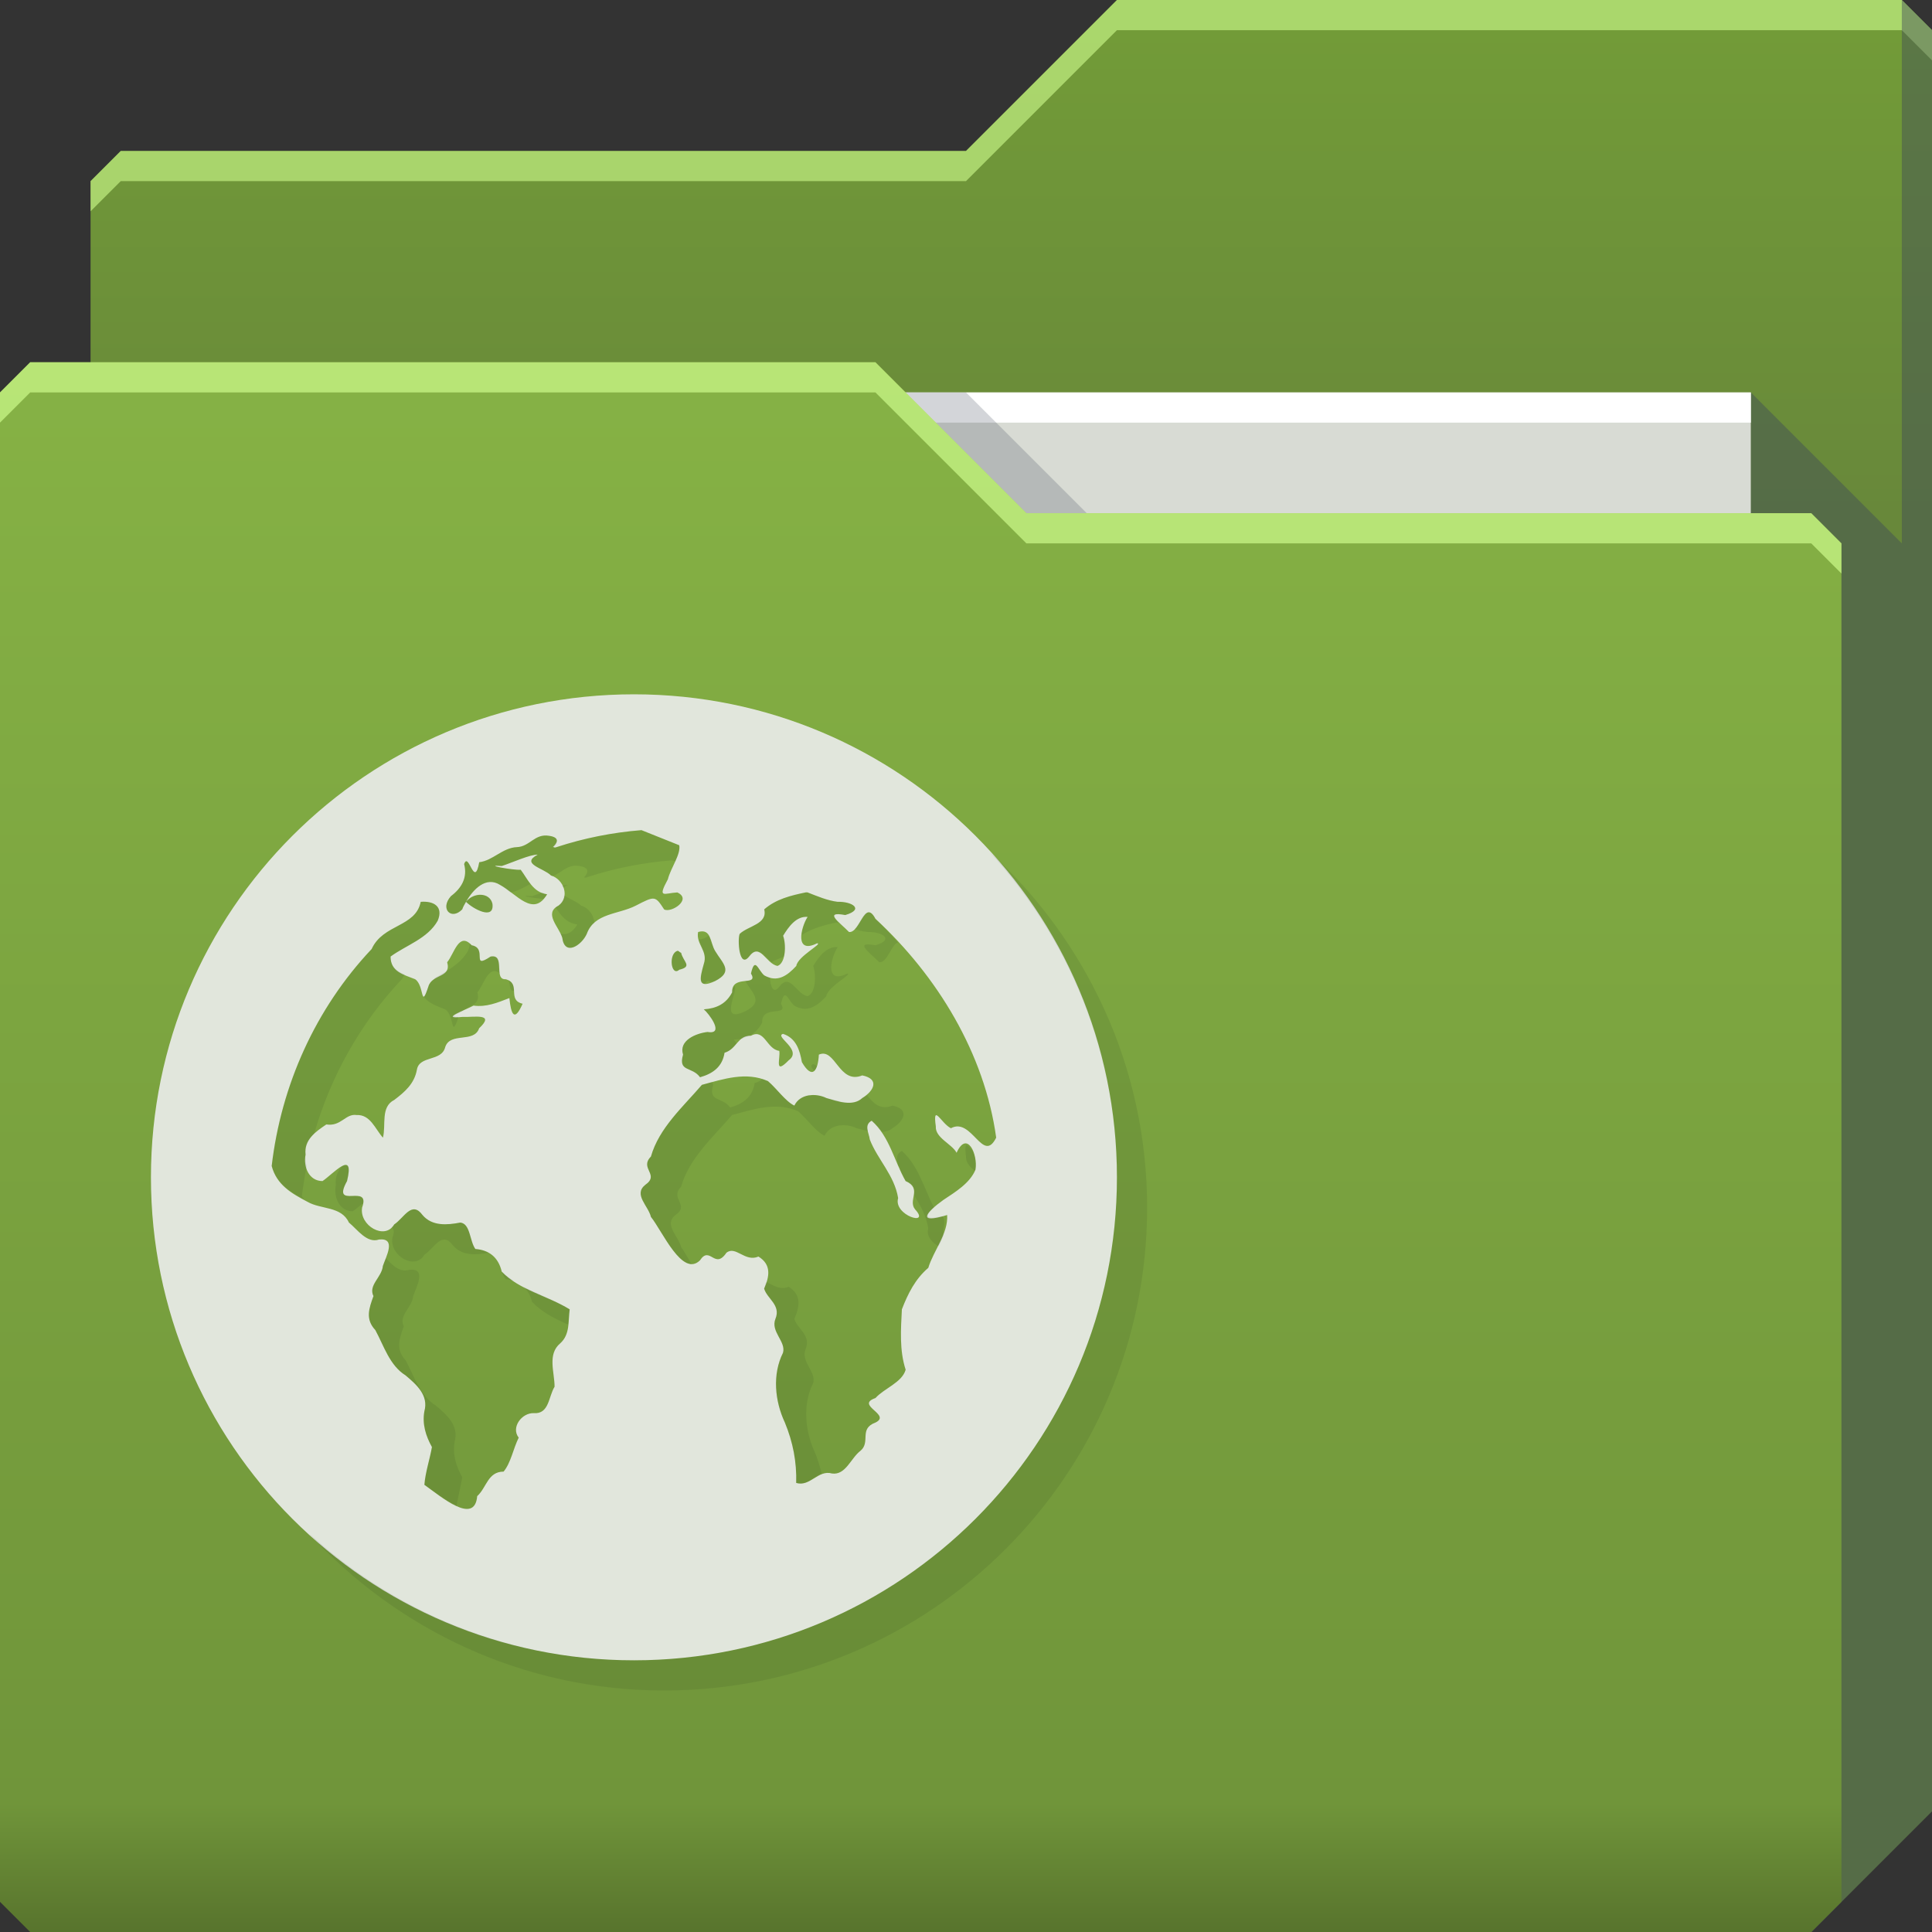<?xml version="1.0" encoding="UTF-8" standalone="no"?>
<!-- Created with Inkscape (http://www.inkscape.org/) -->

<svg
   xmlns:dc="http://purl.org/dc/elements/1.1/"
   xmlns:cc="http://creativecommons.org/ns#"
   xmlns:rdf="http://www.w3.org/1999/02/22-rdf-syntax-ns#"
   xmlns:svg="http://www.w3.org/2000/svg"
   xmlns="http://www.w3.org/2000/svg"
   xmlns:xlink="http://www.w3.org/1999/xlink"
   xmlns:sodipodi="http://sodipodi.sourceforge.net/DTD/sodipodi-0.dtd"
   xmlns:inkscape="http://www.inkscape.org/namespaces/inkscape"
   id="svg13094"
   height="64"
   width="64"
   version="1.1"
   inkscape:version="0.48.3.1 r9886"
   sodipodi:docname="folder-remote.svg"
   inkscape:export-filename="folder.png"
   inkscape:export-xdpi="90"
   inkscape:export-ydpi="90">
  <rect width="100%" height="100%" fill="#333333" stroke="none"/>
  <sodipodi:namedview
     pagecolor="#ffffff"
     bordercolor="#666666"
     borderopacity="1"
     objecttolerance="10"
     gridtolerance="10"
     guidetolerance="10"
     inkscape:pageopacity="0"
     inkscape:pageshadow="2"
     inkscape:window-width="1920"
     inkscape:window-height="1023"
     id="namedview46"
     showgrid="true"
     inkscape:snap-bbox="true"
     inkscape:bbox-paths="true"
     inkscape:bbox-nodes="true"
     inkscape:snap-bbox-edge-midpoints="true"
     inkscape:snap-bbox-midpoints="true"
     inkscape:snap-nodes="true"
     inkscape:object-paths="true"
     inkscape:snap-intersection-paths="true"
     inkscape:object-nodes="true"
     inkscape:snap-smooth-nodes="true"
     inkscape:snap-midpoints="true"
     inkscape:snap-object-midpoints="true"
     inkscape:snap-center="true"
     fit-margin-top="0"
     fit-margin-left="0"
     fit-margin-right="0"
     fit-margin-bottom="0"
     inkscape:zoom="14.75"
     inkscape:cx="30.51319"
     inkscape:cy="25.275399"
     inkscape:window-x="-10"
     inkscape:window-y="35"
     inkscape:window-maximized="1"
     inkscape:current-layer="svg13094"
     showguides="true"
     inkscape:guide-bbox="true"
     inkscape:snap-page="true"
     inkscape:snap-global="true">
    <inkscape:grid
       type="xygrid"
       id="grid3023"
       empspacing="5"
       visible="true"
       enabled="true"
       snapvisiblegridlinesonly="true"
       originx="-80px"
       originy="-75px" />
  </sodipodi:namedview>
  <defs
     id="defs11">
    <linearGradient
       id="linearGradient3841-4-5">
      <stop
         style="stop-color:#a17c48;stop-opacity:1;"
         offset="0"
         id="stop3843-9-0" />
      <stop
         style="stop-color:#be965e;stop-opacity:1;"
         offset="1"
         id="stop3845-3-09" />
    </linearGradient>
    <linearGradient
       inkscape:collect="always"
       xlink:href="#linearGradient3969-5"
       id="linearGradient3918-4"
       gradientUnits="userSpaceOnUse"
       x1="29.875"
       y1="64.082"
       x2="29.875"
       y2="12.082" />
    <linearGradient
       id="linearGradient3969-5">
      <stop
         style="stop-color:#b3915e;stop-opacity:1;"
         offset="0"
         id="stop3971-0" />
      <stop
         id="stop3977-5"
         offset="0.082"
         style="stop-color:#caa36b;stop-opacity:1;" />
      <stop
         style="stop-color:#d0a973;stop-opacity:1;"
         offset="0.49"
         id="stop3979-9" />
      <stop
         id="stop3981-0"
         offset="0.511"
         style="stop-color:#c9a16b;stop-opacity:1;" />
      <stop
         style="stop-color:#c79e65;stop-opacity:1;"
         offset="1"
         id="stop3973-8" />
    </linearGradient>
    <linearGradient
       y2="32.976"
       x2="77.278"
       y1="48.976"
       x1="77.278"
       gradientTransform="translate(-33.625,-31.894)"
       gradientUnits="userSpaceOnUse"
       id="linearGradient3100"
       xlink:href="#linearGradient3841-4-5"
       inkscape:collect="always" />
    <linearGradient
       inkscape:collect="always"
       xlink:href="#linearGradient4069"
       id="linearGradient3950-5"
       gradientUnits="userSpaceOnUse"
       x1="21.296"
       y1="64"
       x2="21.296"
       y2="12" />
    <linearGradient
       id="linearGradient4069">
      <stop
         offset="0"
         style="stop-color:#aab7bc;stop-opacity:1"
         id="stop4071" />
      <stop
         id="stop4073"
         style="stop-color:#c5cfd2;stop-opacity:1"
         offset="0.057" />
      <stop
         offset="0.491"
         style="stop-color:#dae1e1;stop-opacity:1"
         id="stop4075" />
      <stop
         offset="0.513"
         style="stop-color:#c2d0d4;stop-opacity:1"
         id="stop4077" />
      <stop
         offset="1"
         style="stop-color:#c8d3d7;stop-opacity:1"
         id="stop4079" />
    </linearGradient>
    <linearGradient
       inkscape:collect="always"
       xlink:href="#linearGradient3976"
       id="linearGradient3918-7-0"
       gradientUnits="userSpaceOnUse"
       x1="29.875"
       y1="64.082"
       x2="29.875"
       y2="12.082" />
    <linearGradient
       id="linearGradient3976">
      <stop
         id="stop3978"
         offset="0"
         style="stop-color:#4572a6;stop-opacity:1;" />
      <stop
         style="stop-color:#5486be;stop-opacity:1;"
         offset="0.082"
         id="stop3980" />
      <stop
         id="stop3982"
         offset="0.49"
         style="stop-color:#5f92cc;stop-opacity:1;" />
      <stop
         style="stop-color:#5486be;stop-opacity:1;"
         offset="0.511"
         id="stop3984" />
      <stop
         id="stop3986"
         offset="1"
         style="stop-color:#568cc9;stop-opacity:1" />
    </linearGradient>
    <linearGradient
       id="linearGradient3988">
      <stop
         id="stop3990"
         offset="0"
         style="stop-color:#476d9b;stop-opacity:1;" />
      <stop
         id="stop3992"
         offset="1"
         style="stop-color:#4a7cba;stop-opacity:1" />
    </linearGradient>
    <linearGradient
       y2="32.976"
       x2="77.278"
       y1="48.976"
       x1="77.278"
       gradientTransform="translate(-33.625,-31.894)"
       gradientUnits="userSpaceOnUse"
       id="linearGradient4701"
       xlink:href="#linearGradient3988"
       inkscape:collect="always" />
    <linearGradient
       id="linearGradient4069-4">
      <stop
         offset="0"
         style="stop-color:#aab7bc;stop-opacity:1"
         id="stop4071-4" />
      <stop
         id="stop4073-1"
         style="stop-color:#c5cfd2;stop-opacity:1"
         offset="0.057" />
      <stop
         offset="0.491"
         style="stop-color:#dae1e1;stop-opacity:1"
         id="stop4075-9" />
      <stop
         offset="0.513"
         style="stop-color:#c2d0d4;stop-opacity:1"
         id="stop4077-8" />
      <stop
         offset="1"
         style="stop-color:#c8d3d7;stop-opacity:1"
         id="stop4079-8" />
    </linearGradient>
    <linearGradient
       y2="32.976"
       x2="77.278"
       y1="48.976"
       x1="77.278"
       gradientTransform="translate(-33.625,-31.894)"
       gradientUnits="userSpaceOnUse"
       id="linearGradient3077"
       xlink:href="#linearGradient3841-4-0"
       inkscape:collect="always" />
    <linearGradient
       id="linearGradient3841-4-0">
      <stop
         style="stop-color:#667d45;stop-opacity:1;"
         offset="0"
         id="stop3843-9-6" />
      <stop
         style="stop-color:#6f8b48;stop-opacity:1;"
         offset="1"
         id="stop3845-3-6" />
    </linearGradient>
    <linearGradient
       inkscape:collect="always"
       xlink:href="#linearGradient3969-5-7"
       id="linearGradient3918"
       gradientUnits="userSpaceOnUse"
       x1="29.875"
       y1="64.082"
       x2="29.875"
       y2="12.082" />
    <linearGradient
       id="linearGradient3969-5-7">
      <stop
         style="stop-color:#6b804b;stop-opacity:1;"
         offset="0"
         id="stop3971-7" />
      <stop
         id="stop3977-5-0"
         offset="0.082"
         style="stop-color:#7e9a55;stop-opacity:1;" />
      <stop
         style="stop-color:#83a354;stop-opacity:1;"
         offset="0.49"
         id="stop3979-3" />
      <stop
         id="stop3981-0-2"
         offset="0.511"
         style="stop-color:#7d9c50;stop-opacity:1;" />
      <stop
         style="stop-color:#79974e;stop-opacity:1;"
         offset="1"
         id="stop3973-3" />
    </linearGradient>
    <linearGradient
       inkscape:collect="always"
       xlink:href="#linearGradient4069-9"
       id="linearGradient3950-5-5"
       gradientUnits="userSpaceOnUse"
       x1="21.296"
       y1="64"
       x2="21.296"
       y2="12" />
    <linearGradient
       id="linearGradient4069-9">
      <stop
         offset="0"
         style="stop-color:#b3bcaa;stop-opacity:1"
         id="stop4071-3" />
      <stop
         id="stop4073-8"
         style="stop-color:#ccd2c5;stop-opacity:1"
         offset="0.057" />
      <stop
         offset="0.491"
         style="stop-color:#dee1da;stop-opacity:1"
         id="stop4075-9-0" />
      <stop
         offset="0.513"
         style="stop-color:#cbd4c2;stop-opacity:1"
         id="stop4077-9" />
      <stop
         offset="1"
         style="stop-color:#cfd7c8;stop-opacity:1"
         id="stop4079-5" />
    </linearGradient>
    <linearGradient
       y2="32.976"
       x2="77.278"
       y1="48.976"
       x1="77.278"
       gradientTransform="translate(-33.625,-31.894)"
       gradientUnits="userSpaceOnUse"
       id="linearGradient4010"
       xlink:href="#linearGradient3841-4-0"
       inkscape:collect="always" />
    <linearGradient
       id="linearGradient4069-9-4">
      <stop
         offset="0"
         style="stop-color:#b3bcaa;stop-opacity:1"
         id="stop4071-3-1" />
      <stop
         id="stop4073-8-4"
         style="stop-color:#ccd2c5;stop-opacity:1"
         offset="0.057" />
      <stop
         offset="0.491"
         style="stop-color:#dee1da;stop-opacity:1"
         id="stop4075-9-0-7" />
      <stop
         offset="0.513"
         style="stop-color:#cbd4c2;stop-opacity:1"
         id="stop4077-9-4" />
      <stop
         offset="1"
         style="stop-color:#cfd7c8;stop-opacity:1"
         id="stop4079-5-6" />
    </linearGradient>
    <linearGradient
       gradientTransform="translate(-5.375,-25.082)"
       y2="12"
       x2="21.296"
       y1="64"
       x1="21.296"
       gradientUnits="userSpaceOnUse"
       id="linearGradient3109"
       xlink:href="#linearGradient4069-9-4"
       inkscape:collect="always" />
    <linearGradient
       inkscape:collect="always"
       xlink:href="#linearGradient3791"
       id="linearGradient3097"
       gradientUnits="userSpaceOnUse"
       gradientTransform="translate(-33,-31.976)"
       x1="77.278"
       y1="48.976"
       x2="77.278"
       y2="32.976" />
    <linearGradient
       id="linearGradient3791">
      <stop
         id="stop3793"
         offset="0"
         style="stop-color:#68883a;stop-opacity:1" />
      <stop
         id="stop3795"
         offset="1"
         style="stop-color:#729b38;stop-opacity:1" />
    </linearGradient>
    <linearGradient
       inkscape:collect="always"
       xlink:href="#linearGradient3783"
       id="linearGradient3089"
       gradientUnits="userSpaceOnUse"
       x1="29.875"
       y1="64.082"
       x2="29.875"
       y2="12.082" />
    <linearGradient
       id="linearGradient3783">
      <stop
         id="stop3785"
         offset="0"
         style="stop-color:#58742d;stop-opacity:1" />
      <stop
         style="stop-color:#70953a;stop-opacity:1"
         offset="0.082"
         id="stop3787" />
      <stop
         id="stop3789"
         offset="1"
         style="stop-color:#86b245;stop-opacity:1" />
    </linearGradient>
    <linearGradient
       y2="32.976"
       x2="77.278"
       y1="48.976"
       x1="77.278"
       gradientTransform="translate(-33.625,-31.894)"
       gradientUnits="userSpaceOnUse"
       id="linearGradient4469"
       xlink:href="#linearGradient3791"
       inkscape:collect="always" />
    <linearGradient
       inkscape:collect="always"
       xlink:href="#linearGradient3783"
       id="linearGradient3120"
       gradientUnits="userSpaceOnUse"
       x1="29.875"
       y1="64.082"
       x2="29.875"
       y2="12.082"
       gradientTransform="translate(0.625,-0.082)" />
    <linearGradient
       inkscape:collect="always"
       xlink:href="#linearGradient3791"
       id="linearGradient3128"
       gradientUnits="userSpaceOnUse"
       gradientTransform="translate(-33,-31.976)"
       x1="77.278"
       y1="48.976"
       x2="77.278"
       y2="32.976" />
  </defs>
  <path
     sodipodi:nodetypes="cccccccccc"
     inkscape:connector-curvature="0"
     id="path3833"
     d="m 3,6 -10e-8,58 L 60,64 64,60 64,1 63,0 37,0 32,5 4,5 z"
     style="fill:url(#linearGradient3128);fill-opacity:1;fill-rule:nonzero;stroke:none" />
  <path
     inkscape:connector-curvature="0"
     id="path3800"
     d="M 37,0 32,5 4,5 3,6 3,7 4,6 32,6 37,1 63,1 64,2 64,1 63,0 37,0 z"
     style="color:#000000;fill:#d1ff8f;fill-opacity:0.595;fill-rule:nonzero;stroke:none;stroke-width:1;marker:none;visibility:visible;display:inline;overflow:visible;enable-background:accumulate" />
  <path
     style="fill:#d8dbd4;fill-opacity:1;fill-rule:nonzero"
     inkscape:connector-curvature="0"
     id="path3920"
     d="m 7,13 51,0 0,31 -51,0 z"
     sodipodi:nodetypes="ccccc" />
  <path
     style="fill:#3e4959;fill-opacity:0.432"
     inkscape:connector-curvature="0"
     d="m 58,13 0,51 2,0 4,-4 0,-59 -1,-1 0,18 z"
     id="path3802"
     sodipodi:nodetypes="cccccccc" />
  <path
     sodipodi:nodetypes="ccccc"
     style="fill:#ffffff;fill-opacity:1;fill-rule:nonzero"
     d="m 7,13 51,0 0,1 -51,0 z"
     id="path4253"
     inkscape:connector-curvature="0" />
  <path
     sodipodi:nodetypes="ccccc"
     inkscape:connector-curvature="0"
     id="path3982"
     d="m 30,13 4,4 2,0 -4,-4 z"
     style="color:#000000;fill:#3e4959;fill-opacity:0.23;fill-rule:nonzero;stroke-width:1;stroke-linecap:butt;stroke-linejoin:miter;stroke-miterlimit:4;stroke-opacity:1;stroke-dasharray:none;stroke-dashoffset:0;marker:none;visibility:visible;display:inline;overflow:visible;enable-background:accumulate" />
  <path
     inkscape:export-ydpi="90"
     inkscape:export-xdpi="90"
     sodipodi:nodetypes="ccccccccccc"
     style="fill:url(#linearGradient3120);fill-opacity:1;fill-rule:nonzero"
     inkscape:connector-curvature="0"
     d="m 0,13 0,50 1,1 59,0 1,-1 0,-45 -1,-1 -26,1e-6 -5,-5 L 1,12 z"
     id="path3916" />
  <path
     inkscape:connector-curvature="0"
     id="path3046"
     d="m 1,12 -1,1 0,1 1,-1 28,0 5,5 26,0 1,1 0,-1 -1,-1 -26,0 -5,-5 -28,0 z"
     style="fill:#d1ff8f;fill-opacity:0.666;fill-rule:nonzero" />
  <path
     id="path3017"
     d="M 21,23 C 12.163,23 5,30.163 5,39 5,47.837 12.163,55 21,55 29.837,55 37,47.837 37,39 37,30.163 29.837,23 21,23 z m 0.25,4.5 c 0.413,0.162 0.837,0.338 1.25,0.5 0.061,0.294 -0.288,0.767 -0.375,1.125 -0.361,0.666 -0.118,0.459 0.312,0.438 C 22.94,29.794 22.229,30.256 22,30.125 21.702,29.666 21.691,29.677 21.062,30 c -0.575,0.296 -1.377,0.242 -1.625,0.938 -0.172,0.382 -0.733,0.748 -0.812,0.125 C 18.522,30.705 18,30.259 18.5,30 c 0.389,-0.282 0.178,-0.872 -0.25,-1 -0.238,-0.243 -1.024,-0.381 -0.438,-0.688 -0.234,-0.015 -0.858,0.267 -1.188,0.375 -0.67,-0.049 0.376,0.145 0.625,0.125 0.226,0.295 0.404,0.754 0.875,0.812 -0.459,0.776 -1.011,-0.014 -1.562,-0.312 -0.459,-0.289 -0.882,0.135 -1.125,0.562 0.246,-0.319 0.785,-0.323 0.875,0.062 0.074,0.568 -0.653,0.165 -0.875,-0.062 -0.048,0.086 -0.097,0.163 -0.125,0.25 -0.361,0.374 -0.75,-0.015 -0.375,-0.438 0.349,-0.261 0.557,-0.612 0.438,-1.062 0.15,-0.438 0.338,0.838 0.5,-0.062 0.454,-0.052 0.767,-0.48 1.25,-0.5 0.423,-0.015 0.589,-0.456 1.062,-0.375 0.393,0.055 0.256,0.255 0.125,0.375 0.039,-0.015 0.035,0.036 0.125,0 0.91,-0.299 1.859,-0.487 2.812,-0.562 z m 5.438,2.062 0.062,0 c 0.314,0.122 0.662,0.273 1,0.312 0.473,-0.015 0.895,0.249 0.25,0.438 -0.755,-0.141 -0.165,0.26 0.125,0.562 0.362,0.044 0.519,-1.12 0.875,-0.438 2.051,1.896 3.615,4.461 4,7.25 -0.441,0.887 -0.805,-0.69 -1.5,-0.312 -0.321,-0.157 -0.609,-0.85 -0.5,-0.062 -0.026,0.382 0.535,0.581 0.688,0.875 0.346,-0.764 0.715,0.057 0.625,0.562 -0.184,0.447 -0.666,0.737 -1.062,1 -0.572,0.41 -0.903,0.814 0.125,0.5 0.038,0.619 -0.45,1.172 -0.625,1.75 -0.434,0.372 -0.672,0.85 -0.875,1.375 -0.033,0.663 -0.086,1.351 0.125,2 -0.118,0.422 -0.71,0.615 -1,0.938 -0.69,0.238 0.545,0.547 0,0.812 -0.562,0.207 -0.146,0.646 -0.5,0.938 -0.317,0.241 -0.486,0.81 -0.938,0.75 -0.462,-0.135 -0.724,0.451 -1.188,0.312 0.02,-0.699 -0.109,-1.356 -0.375,-2 -0.334,-0.712 -0.421,-1.595 -0.062,-2.312 0.108,-0.373 -0.421,-0.699 -0.25,-1.125 0.188,-0.457 -0.278,-0.663 -0.375,-1 0.179,-0.405 0.245,-0.795 -0.188,-1.062 -0.449,0.195 -0.754,-0.374 -1.062,-0.125 -0.387,0.573 -0.546,-0.251 -0.875,0.25 -0.586,0.578 -1.248,-0.974 -1.625,-1.438 -0.086,-0.368 -0.588,-0.743 -0.188,-1.062 0.491,-0.342 -0.204,-0.539 0.188,-0.938 0.267,-0.946 1.066,-1.649 1.688,-2.375 0.724,-0.195 1.461,-0.445 2.188,-0.125 0.294,0.25 0.585,0.677 0.875,0.812 0.188,-0.392 0.71,-0.423 1.062,-0.25 0.367,0.108 0.875,0.294 1.188,0 0.395,-0.243 0.578,-0.631 0,-0.75 -0.774,0.313 -0.89,-0.933 -1.438,-0.688 -0.028,0.529 -0.211,0.851 -0.562,0.25 -0.07,-0.401 -0.194,-0.799 -0.625,-0.938 -0.303,0.084 0.664,0.53 0.188,0.875 -0.493,0.506 -0.269,-0.057 -0.312,-0.312 -0.42,-0.052 -0.489,-0.752 -0.938,-0.5 -0.449,-0.015 -0.466,0.443 -0.875,0.562 -0.071,0.457 -0.375,0.689 -0.812,0.812 -0.268,-0.369 -0.733,-0.161 -0.562,-0.75 -0.152,-0.473 0.436,-0.708 0.812,-0.75 0.588,0.1 0.025,-0.631 -0.125,-0.75 0.416,-0.028 0.738,-0.179 0.938,-0.562 -0.023,-0.617 0.895,-0.168 0.625,-0.625 0.131,-0.576 0.23,-0.115 0.438,0.062 0.435,0.248 0.761,0.014 1.062,-0.312 0.048,-0.323 0.903,-0.75 0.688,-0.75 -0.744,0.372 -0.546,-0.518 -0.312,-0.875 -0.376,-0.033 -0.634,0.332 -0.812,0.625 0.105,0.287 0.09,0.91 -0.188,1 -0.383,-0.073 -0.575,-0.795 -0.938,-0.312 -0.339,0.426 -0.388,-0.592 -0.312,-0.75 0.282,-0.269 0.933,-0.323 0.812,-0.812 0.39,-0.341 0.881,-0.459 1.375,-0.562 z m -12.75,0.312 c 0.44,-0.035 0.756,0.163 0.562,0.625 -0.332,0.594 -1.047,0.81 -1.562,1.188 0,0.506 0.428,0.596 0.812,0.75 0.312,0.2 0.177,1.032 0.438,0.25 0.118,-0.434 0.775,-0.284 0.625,-0.812 0.233,-0.276 0.384,-1.025 0.812,-0.562 0.543,0.1 -0.042,0.817 0.625,0.375 0.509,-0.1 0.083,0.778 0.5,0.75 0.525,0.138 0.031,0.687 0.562,0.812 -0.274,0.625 -0.384,0.348 -0.438,-0.188 -0.393,0.152 -0.76,0.307 -1.188,0.25 -0.289,0.158 -1.145,0.455 -0.375,0.375 0.39,0.016 1.107,-0.137 0.562,0.375 -0.174,0.505 -0.956,0.113 -1.125,0.625 -0.121,0.49 -0.855,0.266 -0.938,0.75 -0.084,0.462 -0.398,0.733 -0.75,1 -0.461,0.232 -0.266,0.833 -0.375,1.25 -0.261,-0.292 -0.416,-0.773 -0.875,-0.75 -0.365,-0.055 -0.512,0.388 -1,0.312 -0.364,0.246 -0.744,0.509 -0.688,1 -0.08,0.409 0.115,0.875 0.562,0.875 0.367,-0.247 1.071,-1.07 0.812,0 -0.544,0.981 0.802,0.042 0.5,0.875 -0.103,0.6 0.756,1.096 1.062,0.562 0.327,-0.217 0.58,-0.797 0.938,-0.312 0.316,0.376 0.816,0.333 1.25,0.25 0.337,0.032 0.307,0.605 0.5,0.875 0.457,0.035 0.762,0.273 0.875,0.75 0.578,0.61 1.519,0.798 2.25,1.25 -0.051,0.401 0.015,0.83 -0.312,1.125 -0.434,0.362 -0.188,0.956 -0.188,1.438 -0.203,0.33 -0.179,0.913 -0.688,0.875 -0.399,-0.015 -0.765,0.477 -0.5,0.812 -0.182,0.364 -0.256,0.827 -0.5,1.125 -0.526,0.001 -0.562,0.531 -0.875,0.812 -0.083,0.977 -1.201,0.015 -1.75,-0.375 0.031,-0.411 0.176,-0.831 0.25,-1.25 -0.205,-0.373 -0.327,-0.762 -0.25,-1.188 0.144,-0.525 -0.256,-0.877 -0.625,-1.188 -0.527,-0.329 -0.716,-0.976 -1,-1.5 -0.336,-0.357 -0.213,-0.712 -0.062,-1.125 -0.179,-0.364 0.276,-0.621 0.312,-1 0.1,-0.3 0.459,-0.933 -0.125,-0.875 -0.403,0.14 -0.718,-0.332 -1,-0.562 -0.253,-0.548 -0.925,-0.426 -1.375,-0.688 C 9.658,39.534 9.167,39.253 9,38.625 c 0.314,-2.68 1.455,-5.221 3.312,-7.188 0.378,-0.833 1.454,-0.718 1.625,-1.562 z m 9.188,1 c 0.442,-0.129 0.394,0.347 0.562,0.625 0.25,0.419 0.622,0.681 0,1 -0.598,0.28 -0.509,-0.083 -0.375,-0.562 0.151,-0.438 -0.265,-0.652 -0.188,-1.062 z M 22.438,31.5 c 0.044,-0.015 0.062,0.044 0.125,0.062 0.071,0.304 0.391,0.451 -0.062,0.562 -0.271,0.239 -0.369,-0.528 -0.062,-0.625 z m 6.438,5.625 c -0.268,0.143 -0.089,0.405 -0.062,0.625 0.257,0.662 0.814,1.18 0.938,1.938 -0.168,0.576 1.092,0.95 0.562,0.375 C 30.062,39.756 30.564,39.374 30,39.125 c -0.38,-0.664 -0.531,-1.473 -1.125,-2 z"
     style="color:#000000;fill:#e1e6dc;fill-opacity:1;fill-rule:nonzero;stroke:none;stroke-width:1;marker:none;visibility:visible;display:inline;overflow:visible;enable-background:accumulate"
     inkscape:connector-curvature="0" />
  <path
     inkscape:connector-curvature="0"
     id="path5619"
     d="m 21.25,27.5 c -0.953,0.076 -1.903,0.263 -2.812,0.562 -0.045,0.018 -0.079,0.006 -0.094,0 0.125,-0.121 0.221,-0.322 -0.156,-0.375 -0.474,-0.081 -0.639,0.36 -1.062,0.375 -0.483,0.02 -0.796,0.448 -1.25,0.5 -0.162,0.9 -0.35,-0.376 -0.5,0.062 0.119,0.45 -0.089,0.801 -0.438,1.062 -0.375,0.423 0.014,0.811 0.375,0.438 0.028,-0.087 0.077,-0.164 0.125,-0.25 0.243,-0.427 0.666,-0.852 1.125,-0.562 0.119,0.064 0.226,0.161 0.344,0.25 0.238,-0.037 0.447,-0.16 0.656,-0.281 -0.118,-0.151 -0.208,-0.332 -0.312,-0.469 -0.249,0.02 -1.295,-0.174 -0.625,-0.125 0.33,-0.108 0.954,-0.39 1.188,-0.375 -0.586,0.306 0.199,0.444 0.438,0.688 0.014,0.004 0.018,0.026 0.031,0.031 0.313,-0.099 0.498,-0.414 0.906,-0.344 0.377,0.053 0.281,0.254 0.156,0.375 0.015,0.006 0.049,0.018 0.094,0 0.91,-0.299 1.859,-0.487 2.812,-0.562 0.039,0.015 0.086,0.016 0.125,0.031 C 22.465,28.331 22.531,28.147 22.5,28 22.087,27.838 21.663,27.662 21.25,27.5 z m -5.812,2.375 c 0.222,0.227 0.949,0.631 0.875,0.062 -0.09,-0.385 -0.629,-0.381 -0.875,-0.062 z M 32.781,28.219 C 35.386,31.065 37,34.838 37,39 37,47.837 29.837,55 21,55 16.838,55 13.065,53.386 10.219,50.781 13.144,53.978 17.325,56 22,56 30.837,56 38,48.837 38,40 38,35.325 35.978,31.144 32.781,28.219 z M 18.812,29.312 c -0.044,-0.003 -0.12,0.016 -0.188,0.031 0.01,0.021 0.024,0.041 0.031,0.062 0.034,-0.034 0.083,-0.056 0.156,-0.094 z m -0.844,0.25 c -0.122,0.046 -0.253,0.095 -0.344,0.125 -0.542,-0.04 0.001,0.057 0.375,0.094 0.041,-0.045 0.085,-0.089 0.125,-0.156 -0.059,-0.007 -0.106,-0.044 -0.156,-0.062 z m 8.719,0 c -0.494,0.103 -0.985,0.222 -1.375,0.562 0.121,0.49 -0.531,0.544 -0.812,0.812 -0.076,0.158 -0.027,1.176 0.312,0.75 0.293,-0.39 0.489,-0.017 0.75,0.188 0.114,-0.084 0.271,-0.117 0.406,-0.188 C 26.026,31.46 26.001,31.175 25.938,31 c 0.179,-0.293 0.436,-0.658 0.812,-0.625 -0.097,0.148 -0.168,0.39 -0.188,0.594 0.343,-0.212 0.727,-0.323 1.125,-0.406 l 0.062,0 c 0.02,0.008 0.042,0.023 0.062,0.031 C 27.604,30.393 27.493,30.218 28,30.312 c 0.645,-0.189 0.223,-0.452 -0.25,-0.438 -0.338,-0.039 -0.686,-0.19 -1,-0.312 l -0.062,0 z m -8,0.094 C 18.675,29.787 18.626,29.908 18.5,30 c -0.039,0.02 -0.067,0.04 -0.094,0.062 0.169,0.259 0.362,0.518 0.719,0.562 -0.172,0.291 -0.369,0.353 -0.562,0.312 0.02,0.042 0.051,0.084 0.062,0.125 0.069,0.539 0.493,0.343 0.719,0.031 0.035,-0.048 0.071,-0.105 0.094,-0.156 0.056,-0.158 0.145,-0.281 0.25,-0.375 C 19.67,30.319 19.507,30.077 19.25,30 19.121,29.868 18.833,29.77 18.688,29.656 z m -4.75,0.219 c -0.171,0.844 -1.247,0.73 -1.625,1.562 C 10.455,33.404 9.314,35.945 9,38.625 9.152,39.197 9.588,39.462 10.062,39.719 10.05,39.682 10.01,39.664 10,39.625 c 0.038,-0.325 0.094,-0.649 0.156,-0.969 -0.003,-0.01 0.002,-0.021 0,-0.031 -0.027,-0.122 -0.056,-0.249 -0.031,-0.375 -0.034,-0.298 0.095,-0.51 0.281,-0.688 0.546,-1.902 1.535,-3.674 2.906,-5.125 0.027,-0.059 0.061,-0.106 0.094,-0.156 C 13.152,32.17 12.938,32.038 12.938,31.688 13.453,31.31 14.168,31.094 14.5,30.5 14.693,30.038 14.378,29.84 13.938,29.875 z M 28.75,30.219 c -0.159,0.028 -0.269,0.393 -0.438,0.562 0.147,0.048 0.291,0.077 0.438,0.094 0.473,-0.015 0.895,0.249 0.25,0.438 -0.755,-0.141 -0.165,0.26 0.125,0.562 0.271,0.033 0.414,-0.619 0.625,-0.656 C 29.505,30.955 29.262,30.68 29,30.438 28.911,30.267 28.82,30.206 28.75,30.219 z M 23.469,31 c -0.096,0.074 -0.209,0.114 -0.312,0.125 0.07,0.267 0.273,0.472 0.156,0.812 -0.1,0.36 -0.19,0.65 0.031,0.656 0.029,-0.039 0.048,-0.079 0.094,-0.094 0.031,-0.01 0.064,0.009 0.094,0.031 0.051,-0.016 0.089,-6.8e-5 0.156,-0.031 0.622,-0.319 0.25,-0.581 0,-1 -0.094,-0.154 -0.138,-0.361 -0.219,-0.5 z m -7.906,0.25 c -7.02e-4,0.072 -0.024,0.157 -0.062,0.25 -0.19,0.339 -0.513,0.557 -0.844,0.75 -0.074,0.043 -0.144,0.083 -0.219,0.125 -0.04,0.022 -0.058,0.066 -0.094,0.094 -0.068,0.053 -0.129,0.119 -0.156,0.219 -0.098,0.293 -0.125,0.355 -0.156,0.312 0.144,0.23 0.438,0.325 0.719,0.438 0.312,0.2 0.177,1.032 0.438,0.25 -0.271,0.006 -0.124,-0.075 0.125,-0.188 0.223,-0.205 0.621,-0.2 0.5,-0.625 0.22,-0.261 0.373,-0.941 0.75,-0.625 -0.047,-0.243 0.041,-0.632 -0.312,-0.562 -0.667,0.442 -0.082,-0.275 -0.625,-0.375 C 15.601,31.287 15.584,31.268 15.562,31.25 z M 14.031,33 C 14.021,32.986 14.009,32.971 14,32.938 14.011,32.962 14.018,32.978 14.031,33 z M 27.75,31.375 C 27.374,31.342 27.116,31.707 26.938,32 27.042,32.287 27.028,32.91 26.75,33 26.367,32.927 26.175,32.205 25.812,32.688 25.605,32.948 25.528,32.668 25.5,32.375 25.439,32.358 25.378,32.35 25.312,32.312 25.105,32.135 25.006,31.674 24.875,32.25 c 0.126,0.213 -0.013,0.231 -0.188,0.25 0.25,0.419 0.622,0.681 0,1 -0.598,0.28 -0.509,-0.083 -0.375,-0.562 0.038,-0.109 0.048,-0.193 0.031,-0.281 -0.048,0.054 -0.098,0.103 -0.094,0.219 -0.199,0.384 -0.521,0.535 -0.938,0.562 0.15,0.119 0.713,0.85 0.125,0.75 -0.377,0.042 -0.965,0.277 -0.812,0.75 -0.171,0.589 0.294,0.381 0.562,0.75 0.438,-0.124 0.741,-0.355 0.812,-0.812 0.189,-0.055 0.304,-0.193 0.406,-0.312 -0.039,-0.044 -0.07,-0.106 -0.094,-0.125 0.093,-0.006 0.167,-0.012 0.25,-0.031 0.007,-0.005 0.024,0.005 0.031,0 0.045,-0.03 0.097,-0.049 0.156,-0.062 0.208,-0.086 0.378,-0.233 0.5,-0.469 -0.023,-0.617 0.895,-0.168 0.625,-0.625 0.131,-0.576 0.23,-0.115 0.438,0.062 0.435,0.248 0.761,0.014 1.062,-0.312 0.048,-0.323 0.903,-0.75 0.688,-0.75 -0.744,0.372 -0.546,-0.518 -0.312,-0.875 z M 22.438,31.5 c -0.306,0.097 -0.209,0.864 0.062,0.625 0.454,-0.112 0.134,-0.259 0.062,-0.562 -0.063,-0.019 -0.081,-0.077 -0.125,-0.062 z m -5.594,0.969 c 0.073,0.17 0.02,0.391 0.188,0.344 -0.007,-0.135 -0.034,-0.267 -0.188,-0.344 z M 26.938,35.25 c -0.105,0.029 -0.056,0.122 0.031,0.219 0.034,-0.033 0.072,-0.089 0.094,-0.156 -0.04,-0.021 -0.078,-0.048 -0.125,-0.062 z m -1.688,0.5 c -0.066,0.059 -0.148,0.095 -0.25,0.125 -0.071,0.457 -0.375,0.689 -0.812,0.812 -0.268,-0.369 -0.733,-0.161 -0.562,-0.75 -0.012,-0.036 -0.028,-0.06 -0.031,-0.094 -0.117,0.032 -0.227,0.062 -0.344,0.094 -0.621,0.726 -1.42,1.429 -1.688,2.375 -0.391,0.398 0.304,0.596 -0.188,0.938 -0.401,0.32 0.102,0.695 0.188,1.062 0.317,0.39 0.839,1.545 1.344,1.562 -0.122,-0.199 -0.251,-0.448 -0.344,-0.562 -0.086,-0.368 -0.588,-0.743 -0.188,-1.062 0.491,-0.342 -0.204,-0.539 0.188,-0.938 0.267,-0.946 1.066,-1.649 1.688,-2.375 0.724,-0.195 1.461,-0.445 2.188,-0.125 0.294,0.25 0.585,0.677 0.875,0.812 0.188,-0.392 0.71,-0.423 1.062,-0.25 0.11,0.032 0.249,0.062 0.375,0.094 -0.031,-0.136 -0.035,-0.259 0.125,-0.344 0.131,0.116 0.249,0.236 0.344,0.375 0.122,-0.016 0.248,-0.035 0.344,-0.125 0.395,-0.243 0.578,-0.631 0,-0.75 -0.407,0.165 -0.642,-0.09 -0.844,-0.344 -0.047,0.04 -0.099,0.058 -0.156,0.094 -0.187,0.176 -0.432,0.174 -0.688,0.125 -0.028,-0.001 -0.06,-0.008 -0.094,-0.031 -0.137,-0.032 -0.288,-0.059 -0.406,-0.094 -0.141,-0.069 -0.306,-0.1 -0.469,-0.094 -0.051,0.025 -0.082,0.037 -0.094,0 -0.21,0.029 -0.401,0.138 -0.5,0.344 -0.29,-0.135 -0.581,-0.563 -0.875,-0.812 C 25.373,35.784 25.315,35.77 25.25,35.75 z m 6.781,2.188 C 31.98,37.923 31.959,38.017 32,38.312 c -0.013,0.191 0.125,0.335 0.281,0.469 0.006,-0.013 0.026,-0.018 0.031,-0.031 0.037,-0.206 -0.011,-0.443 -0.094,-0.625 -0.075,-0.085 -0.147,-0.176 -0.188,-0.188 z M 29.875,38.125 c -0.205,0.109 -0.175,0.292 -0.125,0.469 0.015,0.034 0.048,0.06 0.062,0.094 0.004,0.019 -0.002,0.044 0,0.062 0.025,0.065 0.063,0.125 0.094,0.188 0.031,0.061 0.06,0.128 0.094,0.188 0.002,0.004 0.029,-0.004 0.031,0 0.253,0.122 0.273,0.279 0.25,0.438 0.005,0.007 -0.005,0.024 0,0.031 0.209,0.336 0.401,0.676 0.469,1.094 -0.076,0.26 0.133,0.485 0.344,0.594 0.06,-0.118 0.107,-0.224 0.156,-0.344 -0.006,-0.02 0.002,-0.042 0,-0.062 -0.02,-0.202 0.103,-0.413 -0.031,-0.594 C 30.622,40.434 30.639,40.268 30.938,40 30.604,39.36 30.433,38.62 29.875,38.125 z m -18.406,0.469 c -0.035,3.16e-4 -0.078,0.005 -0.125,0.031 -0.01,0.005 -0.021,0.025 -0.031,0.031 -0.133,0.158 -0.216,0.348 -0.188,0.594 -0.08,0.409 0.115,0.875 0.562,0.875 0.092,-0.062 0.199,-0.155 0.312,-0.25 2.16e-4,-0.001 0.031,0.001 0.031,0 0.1,-0.583 -1.041,0.168 -0.531,-0.75 0.097,-0.401 0.074,-0.532 -0.031,-0.531 z M 13.75,40.062 c -0.237,-0.031 -0.442,0.337 -0.688,0.5 -0.025,0.044 -0.062,0.063 -0.094,0.094 C 13.044,40.701 13.075,40.792 13,41 c -0.103,0.6 0.756,1.096 1.062,0.562 0.327,-0.217 0.58,-0.797 0.938,-0.312 0.302,0.36 0.767,0.325 1.188,0.25 C 16.063,41.43 15.918,41.388 15.75,41.375 15.557,41.105 15.587,40.532 15.25,40.5 14.816,40.583 14.316,40.626 14,40.25 13.911,40.129 13.829,40.073 13.75,40.062 z m -0.969,1.625 c -0.035,0.09 -0.071,0.183 -0.094,0.25 -0.036,0.379 -0.492,0.636 -0.312,1 -0.15,0.413 -0.273,0.768 0.062,1.125 0.284,0.524 0.473,1.171 1,1.5 0.369,0.31 0.769,0.662 0.625,1.188 -0.077,0.425 0.045,0.815 0.25,1.188 -0.074,0.419 -0.219,0.839 -0.25,1.25 0.274,0.195 0.704,0.52 1.062,0.688 0.057,-0.31 0.132,-0.624 0.188,-0.938 -0.205,-0.373 -0.327,-0.762 -0.25,-1.188 0.144,-0.525 -0.256,-0.877 -0.625,-1.188 -0.527,-0.329 -0.716,-0.976 -1,-1.5 -0.336,-0.357 -0.213,-0.712 -0.062,-1.125 -0.179,-0.364 0.276,-0.621 0.312,-1 0.1,-0.3 0.459,-0.933 -0.125,-0.875 -0.31,0.107 -0.551,-0.147 -0.781,-0.375 z M 16.625,42.125 c 0.03,0.092 0.077,0.183 0.125,0.25 0.103,0.008 0.194,0.033 0.281,0.062 C 16.887,42.342 16.743,42.25 16.625,42.125 z m 8.75,0.344 c -0.022,0.069 -0.031,0.148 -0.062,0.219 0.097,0.337 0.563,0.543 0.375,1 -0.171,0.426 0.358,0.752 0.25,1.125 -0.358,0.718 -0.271,1.601 0.062,2.312 0.266,0.644 0.395,1.301 0.375,2 0.338,0.101 0.565,-0.203 0.844,-0.312 C 27.16,48.583 27.093,48.35 27,48.125 c -0.334,-0.712 -0.421,-1.595 -0.062,-2.312 0.108,-0.373 -0.421,-0.699 -0.25,-1.125 0.188,-0.457 -0.278,-0.663 -0.375,-1 0.179,-0.405 0.245,-0.795 -0.188,-1.062 -0.295,0.128 -0.537,-0.074 -0.75,-0.156 z M 17.344,42.625 c 0.13,0.122 0.229,0.28 0.281,0.5 0.32,0.338 0.742,0.554 1.188,0.75 0.018,-0.167 0.041,-0.331 0.062,-0.5 -0.476,-0.295 -1.035,-0.49 -1.531,-0.75 z"
     style="color:#000000;fill:#0b0e11;fill-opacity:0.079;fill-rule:nonzero;stroke:none;stroke-width:1;marker:none;visibility:visible;display:inline;overflow:visible;enable-background:accumulate" />
</svg>
